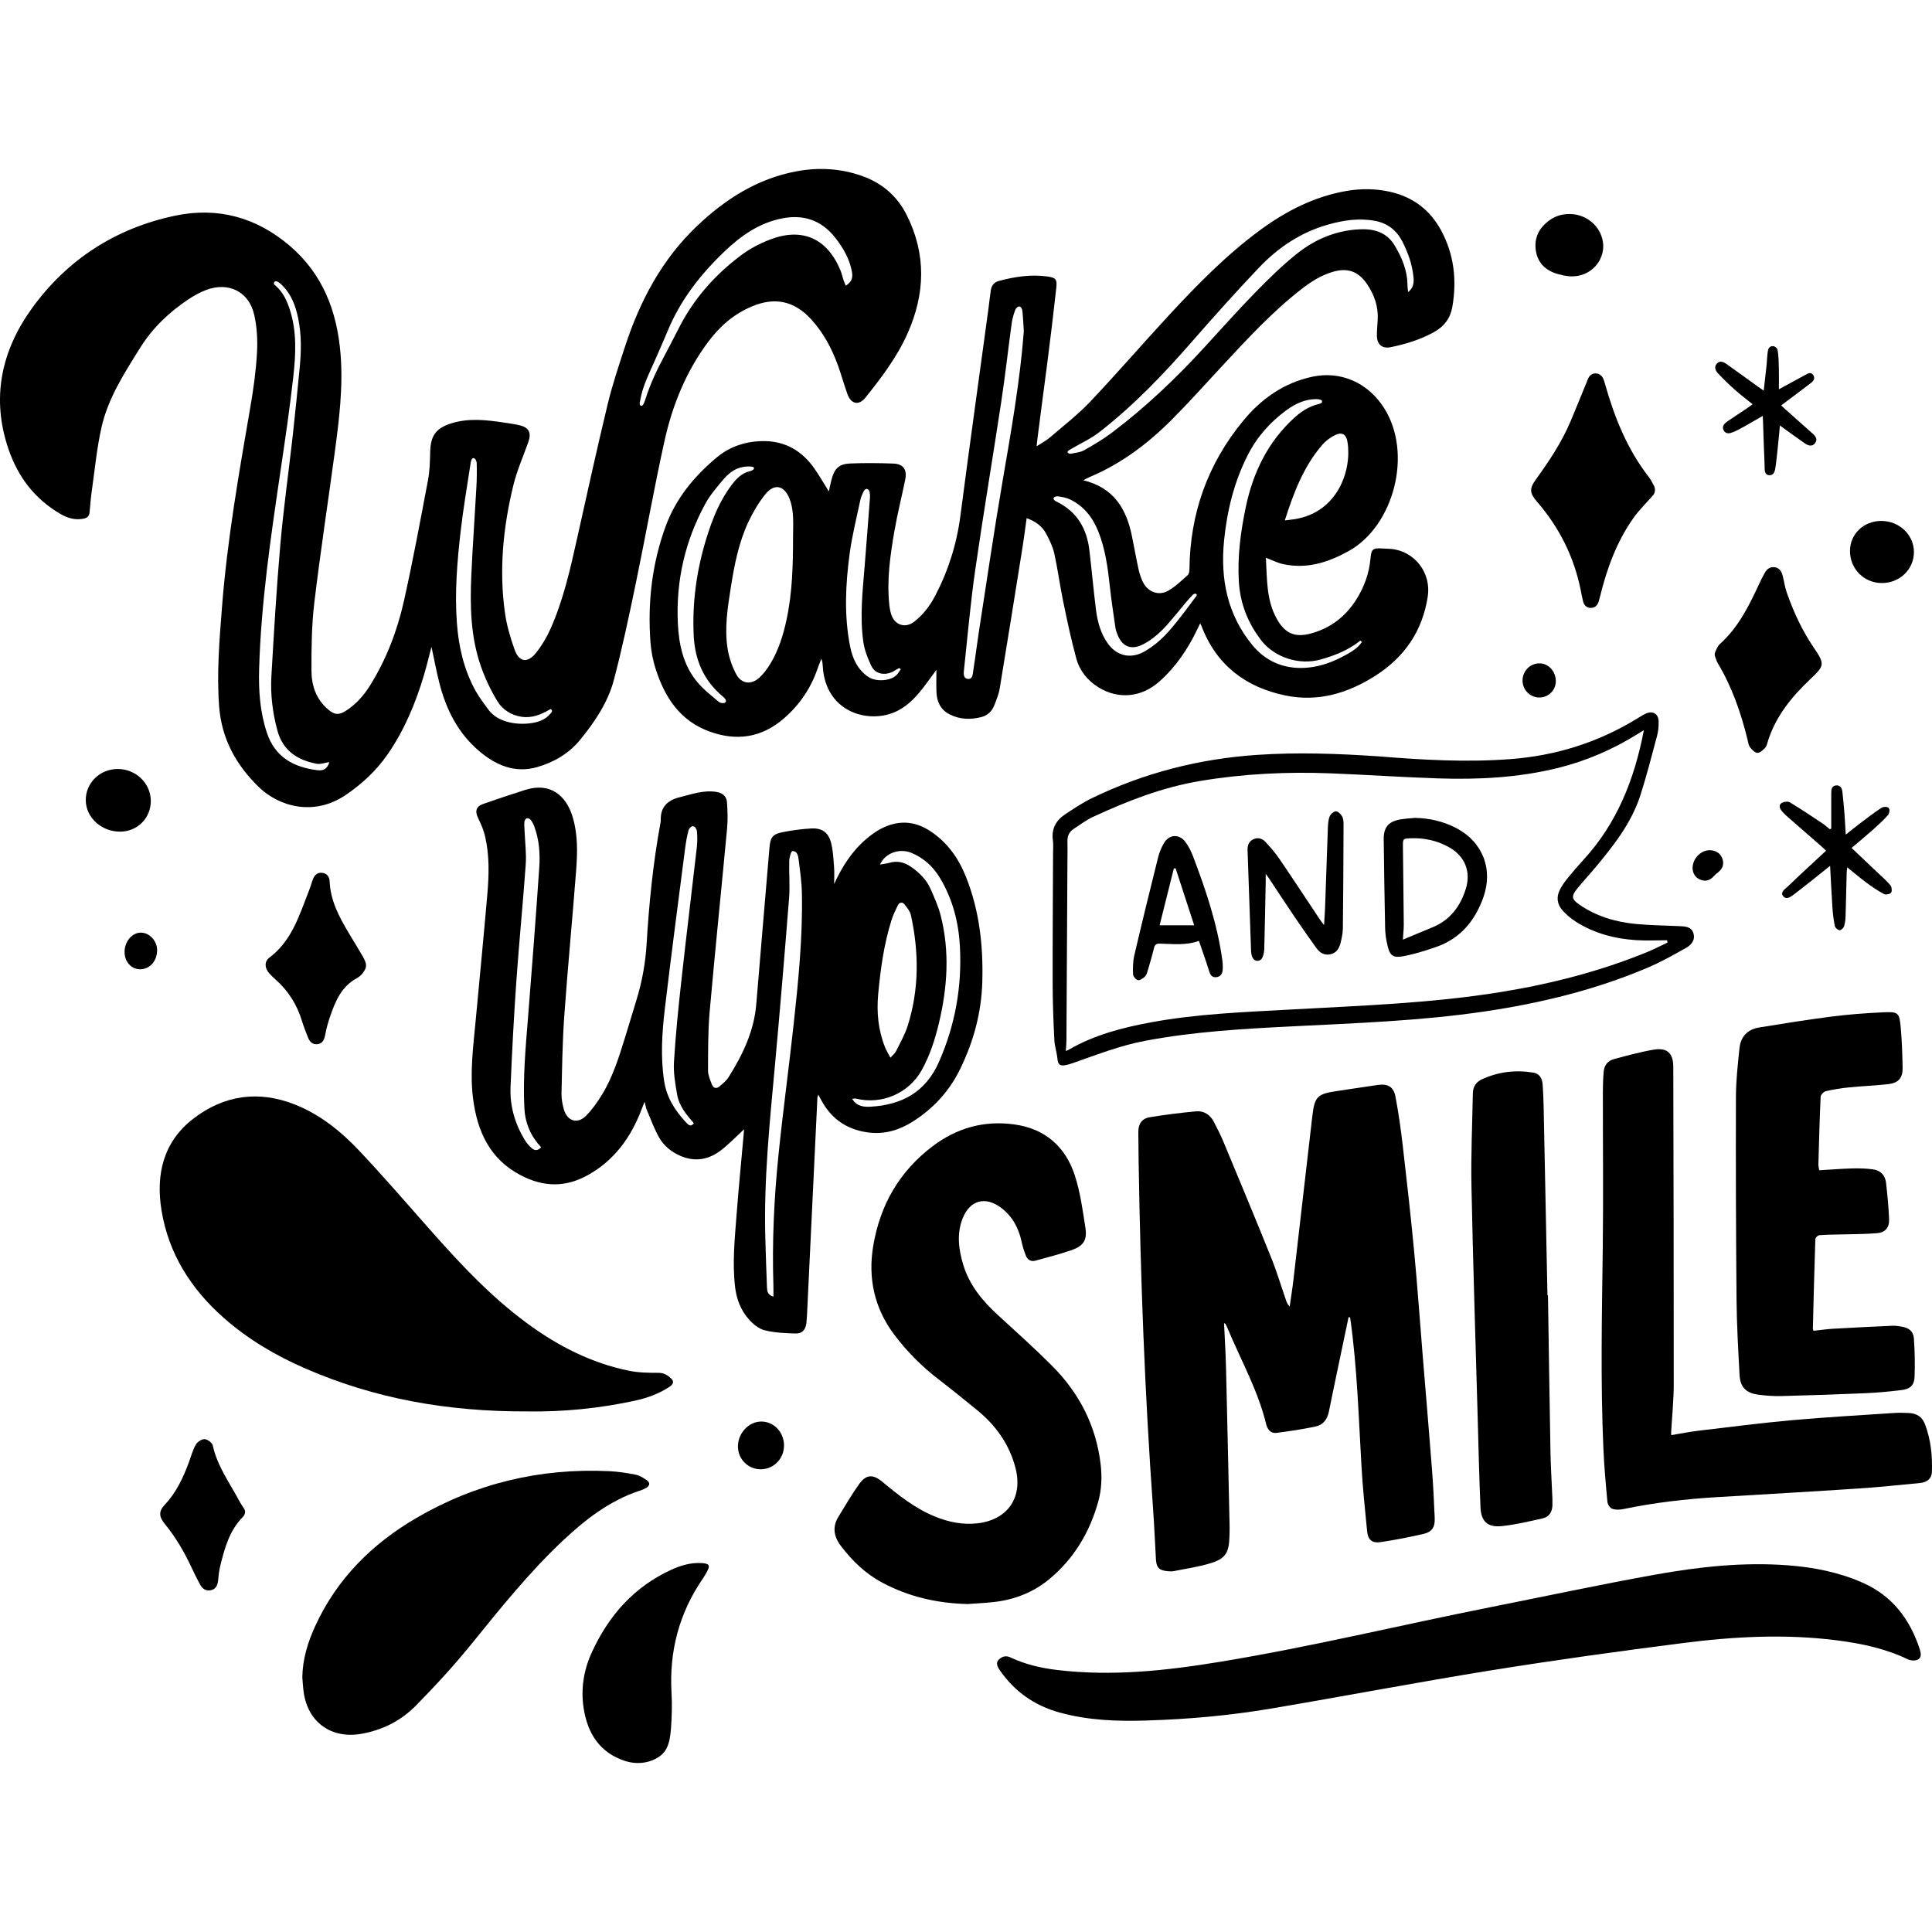 <?xml version="1.0" encoding="UTF-8"?>
<!-- Generator: Adobe Illustrator 25.2.0, SVG Export Plug-In . SVG Version: 6.00 Build 0)  -->
<svg xmlns="http://www.w3.org/2000/svg" xmlns:xlink="http://www.w3.org/1999/xlink" version="1.1" id="Capa_1" x="0px" y="0px" viewBox="0 0 500 500" style="enable-background:new 0 0 500 500;" xml:space="preserve" width="512" height="512">
<g>
	<g>
		<path d="M111.668,167.399c-0.687,2.594-1.26,5.008-1.967,7.381c-2.147,7.213-5.023,14.097-9.312,20.336    c-2.923,4.252-6.601,7.685-10.863,10.586c-8.424,5.734-17.493,2.919-22.575-2.034c-5.856-5.707-9.599-12.47-10.235-20.816    c-0.659-8.647,0.072-17.234,0.744-25.831c1.365-17.453,4.394-34.669,7.367-51.896c0.792-4.59,1.427-9.235,1.686-13.88    c0.181-3.25-0.006-6.633-0.726-9.797c-1.363-5.989-6.656-8.585-12.433-6.406c-1.613,0.609-3.166,1.474-4.605,2.433    c-4.994,3.329-9.273,7.403-12.474,12.528c-4.097,6.558-8.351,13.096-10.044,20.752c-1.176,5.315-1.695,10.777-2.463,16.18    c-0.265,1.863-0.416,3.744-0.581,5.62c-0.088,0.995-0.57,1.473-1.561,1.673c-2.174,0.438-4.135-0.144-5.955-1.201    c-6.596-3.833-10.936-9.455-13.428-16.664c-4.597-13.299-1.903-25.575,6.003-36.545c9.146-12.69,21.769-20.803,37.134-24.011    c10.948-2.286,20.922,0.416,29.529,7.738c8.668,7.373,12.347,17.092,13.227,28.11c0.684,8.563-0.374,17.037-1.514,25.493    c-1.749,12.978-3.74,25.925-5.29,38.926c-0.689,5.776-0.741,11.651-0.728,17.48c0.008,3.787,1.173,7.344,4.223,9.983    c1.697,1.468,2.8,1.619,4.709,0.401c2.633-1.678,4.64-3.979,6.275-6.609c4.198-6.751,7.008-14.11,8.728-21.806    c2.318-10.375,4.252-20.838,6.229-31.286c0.451-2.382,0.498-4.855,0.563-7.291c0.115-4.241,1.517-6.174,5.57-7.417    c4.419-1.354,8.862-0.856,13.307-0.203c1.397,0.205,2.799,0.409,4.176,0.716c2.506,0.559,3.202,1.953,2.333,4.391    c-1.326,3.721-2.938,7.376-3.87,11.195c-2.644,10.831-3.717,21.835-2.171,32.942c0.45,3.234,1.392,6.445,2.488,9.531    c1.16,3.266,3.336,3.607,5.531,0.885c1.516-1.88,2.793-4.038,3.778-6.249c3.29-7.394,5.065-15.256,6.819-23.12    c2.602-11.666,5.163-23.343,7.96-34.963c1.22-5.071,2.894-10.04,4.517-15.005c3.858-11.803,9.553-22.556,18.665-31.201    c7.333-6.957,15.651-12.261,25.782-14.128c5.755-1.06,11.464-0.727,17.003,1.267c5.145,1.852,9.013,5.212,11.467,10.125    c5.067,10.143,4.744,20.326,0.206,30.546c-2.725,6.137-6.744,11.426-10.893,16.617c-1.725,2.159-3.741,1.734-4.679-0.864    c-0.878-2.433-1.559-4.938-2.436-7.372c-1.594-4.423-3.773-8.526-6.975-12.022c-4.374-4.776-9.405-5.805-15.35-3.301    c-4.706,1.982-8.331,5.179-11.352,9.246c-5.7,7.676-9.199,16.35-11.237,25.557c-2.706,12.225-4.876,24.568-7.423,36.829    c-1.741,8.384-3.504,16.777-5.69,25.052c-1.532,5.797-4.914,10.785-8.678,15.415c-2.905,3.574-6.797,5.855-11.17,7.111    c-5.766,1.657-10.692-0.491-15.008-4.15c-5.481-4.646-8.566-10.79-10.303-17.65C112.94,173.722,112.374,170.666,111.668,167.399z     M85.225,197.23c-1.119,0.158-2.299,0.628-3.346,0.422c-4.939-0.973-8.692-3.385-10.1-8.635c-1.234-4.6-1.816-9.272-1.544-13.989    c0.657-11.378,1.322-22.761,2.317-34.112c0.827-9.423,2.158-18.802,3.212-28.206c0.644-5.749,1.201-11.508,1.77-17.265    c0.432-4.372,0.535-8.75-0.367-13.077c-0.649-3.114-1.707-6.077-4.019-8.409c-0.571-0.577-1.894-1.852-2.259-0.719    c-0.096,0.298,0.219,0.51,0.374,0.643c2.015,1.725,3.051,4.036,3.816,6.479c1.743,5.566,1.469,11.292,0.846,16.942    c-0.917,8.315-2.153,16.597-3.373,24.875c-2.492,16.913-4.993,33.82-5.489,50.947c-0.162,5.588,0.213,11.083,1.989,16.457    c2.104,6.367,6.899,8.969,13.08,9.747C83.851,199.547,84.79,198.816,85.225,197.23z M165.632,104.806    c0.1,0.17,0.312,0.28,0.498,0.216c0.152-0.052,0.25-0.196,0.33-0.335c0.331-0.578,0.526-1.221,0.731-1.854    c1.185-3.647,2.84-7.165,4.656-10.538c1.229-2.368,2.5-4.714,3.692-7.101c3.874-7.756,9.449-14.052,16.325-19.189    c2.195-1.64,4.725-2.962,7.285-3.959c8.432-3.287,14.935-0.391,18.382,7.972c0.321,0.778,0.486,1.619,0.752,2.421    c0.166,0.501,0.383,0.985,0.59,1.509c1.452-0.926,1.903-1.951,1.612-3.576c-0.596-3.335-2.243-6.172-4.288-8.799    c-3.495-4.488-8.098-6.13-13.634-5.083c-6.012,1.137-10.788,4.494-15.111,8.63c-6.153,5.886-11.305,12.47-14.61,20.408    c-0.959,2.305-1.976,4.584-2.969,6.874c-0.9,2.077-1.884,4.126-2.733,6.225c-0.632,1.564-1.118,3.184-1.43,4.837    c-0.07,0.369-0.257,0.932-0.105,1.291C165.614,104.773,165.622,104.79,165.632,104.806z M142.87,184.005    c-0.005-0.11-0.061-0.229-0.19-0.375c-0.037-0.042-0.078-0.087-0.133-0.101c-0.071-0.018-0.144,0.02-0.208,0.057    c-2.36,1.368-4.615,2.324-7.412,1.909c-2.519-0.374-4.844-1.786-6.177-3.981c-1.721-2.834-3.182-5.896-4.279-9.024    c-2.697-7.688-2.853-15.718-2.489-23.748c0.343-7.575,0.893-15.14,1.311-22.712c0.114-2.063,0.133-4.135,0.077-6.2    c-0.012-0.431-0.333-1.284-0.849-1.269c-0.463,0.014-0.642,0.764-0.706,1.185c-0.917,6-1.948,11.988-2.633,18.016    c-0.889,7.819-1.526,15.67-0.933,23.556c0.46,6.124,1.822,12.017,4.808,17.43c0.949,1.721,2.164,3.303,3.329,4.897    c2.59,3.544,8.137,4.199,12.135,3.317c0.985-0.217,1.945-0.606,2.77-1.191c0.419-0.297,0.805-0.645,1.129-1.045    C142.664,184.423,142.88,184.235,142.87,184.005z"/>
		<path d="M280.349,124.288c7.951,1.934,11.168,7.457,12.598,14.476c0.583,2.861,1.09,5.738,1.713,8.59    c0.239,1.095,0.604,2.188,1.085,3.199c1.259,2.65,4.111,3.76,6.624,2.307c1.84-1.063,3.416-2.606,5.024-4.031    c0.341-0.302,0.431-1.02,0.437-1.549c0.148-14.385,4.71-27.189,13.839-38.305c4.697-5.719,10.505-9.852,17.862-11.46    c7.453-1.628,14.468,1.544,18.598,7.966c7.631,11.863,2.554,30.7-9.107,37.143c-5.368,2.966-10.789,4.673-16.876,3.39    c-1.532-0.323-2.972-1.078-4.536-1.665c0.332,5.386,0.035,10.983,2.933,16.002c2.087,3.614,4.614,4.695,8.685,3.604    c5.096-1.366,9.044-4.42,11.818-8.853c1.986-3.173,3.283-6.654,3.622-10.451c0.232-2.607,0.618-2.869,3.181-2.699    c0.752,0.05,1.509,0.039,2.258,0.117c6.074,0.637,10.317,6.216,9.399,12.277c-1.364,9.006-6.081,15.807-13.691,20.622    c-7.088,4.484-14.787,6.761-23.17,5.019c-10.33-2.147-17.871-7.89-21.705-17.99c-0.066-0.174-0.164-0.336-0.334-0.678    c-0.274,0.568-0.49,1.01-0.701,1.453c-2.462,5.153-5.593,9.839-9.895,13.636c-4.666,4.119-10.582,4.631-15.685,1.493    c-2.852-1.754-4.897-4.278-5.766-7.438c-1.345-4.891-2.386-9.871-3.416-14.842c-0.85-4.101-1.387-8.267-2.288-12.355    c-0.388-1.762-1.225-3.46-2.068-5.077c-1.03-1.976-2.816-3.301-5.095-4.091c-0.332,2.386-0.62,4.742-0.993,7.085    c-1.966,12.317-3.93,24.636-5.966,36.942c-0.25,1.514-0.853,2.985-1.418,4.426c-0.577,1.472-1.671,2.57-3.204,2.984    c-2.854,0.771-5.699,0.708-8.39-0.679c-2.284-1.177-3.258-3.206-3.361-5.667c-0.082-1.962-0.017-3.931-0.017-5.845    c-1.121,1.523-2.277,3.168-3.51,4.754c-2.073,2.666-4.398,5.048-7.624,6.339c-6.922,2.772-17.567-0.301-18.273-11.959    c-0.039-0.641-0.086-1.281-0.366-1.985c-0.346,0.892-0.721,1.773-1.033,2.676c-1.748,5.064-4.677,9.317-8.727,12.813    c-5.713,4.932-12.137,5.878-19.139,3.355c-7.665-2.761-11.608-8.827-13.968-16.153c-0.716-2.222-1.181-4.583-1.356-6.911    c-0.77-10.222,0.363-20.24,3.862-29.91c2.638-7.288,7.426-13.092,13.29-17.982c3.586-2.991,7.974-4.32,12.623-4.215    c5.348,0.121,9.535,2.674,12.591,7.016c1.322,1.878,2.463,3.883,3.787,5.993c0.254-1.121,0.448-2.143,0.72-3.144    c0.765-2.813,1.939-3.961,4.841-4.082c3.709-0.155,7.434-0.116,11.145,0.023c2.558,0.096,3.591,1.565,3.072,4.124    c-0.897,4.428-2.022,8.814-2.79,13.263c-1.091,6.315-2.016,12.669-1.338,19.116c0.098,0.929,0.263,1.878,0.58,2.751    c0.949,2.612,3.629,3.394,5.822,1.703c2.352-1.814,4.121-4.14,5.483-6.756c3.379-6.487,5.553-13.331,6.506-20.617    c2.345-17.935,4.848-35.85,7.284-53.774c0.215-1.586,0.365-3.18,0.615-4.76c0.185-1.169,0.912-2.003,2.043-2.306    c4.12-1.105,8.305-1.752,12.572-1.16c2.221,0.309,2.56,0.748,2.308,3.007c-0.721,6.454-1.484,12.905-2.318,19.346    c-0.907,7.005-2.822,21.254-2.755,21.589c1.212-0.797,2.434-1.428,3.45-2.299c3.536-3.032,7.249-5.91,10.44-9.279    c6.934-7.32,13.52-14.967,20.372-22.365c7.274-7.853,14.764-15.508,23.409-21.891c6.779-5.005,14.152-8.811,22.564-10.254    c3.754-0.644,7.527-0.6,11.243,0.235c5.897,1.326,10.343,4.697,13.203,10.006c3.344,6.207,4.089,12.844,2.899,19.746    c-0.507,2.943-2.088,5.061-4.691,6.515c-3.539,1.977-7.357,3.138-11.289,3.942c-2.202,0.45-3.547-0.743-3.551-3.022    c-0.003-1.364,0.135-2.728,0.21-4.092c0.185-3.384-0.858-6.407-2.731-9.175c-2.27-3.354-5.05-4.347-8.932-3.2    c-3.032,0.897-5.63,2.562-8.106,4.488c-7.513,5.847-13.931,12.815-20.383,19.753c-4.332,4.659-8.569,9.414-13.055,13.921    c-6.191,6.22-13.119,11.471-21.289,14.907C281.592,123.629,281.158,123.881,280.349,124.288z M205.24,138.98    c0-1.932,0.115-3.873-0.038-5.792c-0.113-1.427-0.373-2.908-0.915-4.222c-1.406-3.404-3.926-3.894-6.227-1.042    c-1.722,2.135-3.156,4.576-4.333,7.063c-2.516,5.321-3.649,11.068-4.56,16.845c-0.853,5.403-1.749,10.837-0.82,16.299    c0.371,2.181,1.137,4.387,2.176,6.341c1.356,2.548,3.91,2.845,6.041,0.876c1.088-1.005,2.004-2.256,2.778-3.53    c2.153-3.539,3.364-7.46,4.225-11.477C205.077,153.302,205.232,146.144,205.24,138.98z M364.432,75.613    c1.403-1.21,1.508-2.465,1.385-3.787c-0.31-3.331-1.401-6.428-2.921-9.377c-1.469-2.85-3.795-4.664-6.951-5.273    c-4.217-0.814-8.338-0.175-12.412,0.993c-6.992,2.006-12.825,5.948-17.753,11.14c-5.934,6.252-11.694,12.676-17.36,19.173    c-7.326,8.4-15.012,16.424-23.813,23.286c-2.342,1.826-5.136,3.07-7.71,4.601c-0.242,0.144-0.644,0.359-0.596,0.65    c0.049,0.295,0.553,0.458,0.774,0.413c1.182-0.24,2.475-0.341,3.492-0.912c2.497-1.401,4.982-2.876,7.262-4.599    c8.671-6.553,16.52-14.012,23.857-22.022c4.393-4.795,8.724-9.653,13.267-14.303c3.418-3.498,6.937-6.95,10.757-9.989    c4.682-3.725,10.114-5.99,16.214-6.265c3.653-0.165,6.919,0.771,8.926,4.051c1.977,3.231,3.428,6.705,3.406,10.617    C364.253,74.437,364.346,74.864,364.432,75.613z M264.964,85.75c-0.115-1.78-0.189-3.563-0.378-5.335    c-0.041-0.388-0.311-1.037-0.757-1.098c-0.48-0.065-0.953,0.533-1.097,0.922c-0.403,1.095-0.746,2.24-0.904,3.394    c-0.924,6.764-1.676,13.552-2.696,20.301c-2.195,14.518-4.647,28.998-6.738,43.531c-1.226,8.518-1.978,17.104-2.888,25.665    c-0.102,0.956-0.361,2.424,0.983,2.569c1.274,0.137,1.264-1.325,1.408-2.239c0.542-3.44,0.959-6.9,1.493-10.341    c2.006-12.926,3.895-25.873,6.104-38.765C261.689,111.543,263.962,98.754,264.964,85.75z M352.427,166.154    c-0.002-0.023-0.018-0.041-0.033-0.058c-0.062-0.068-0.124-0.137-0.187-0.205c-0.024-0.027-0.049-0.054-0.082-0.067    c-0.078-0.032-0.163,0.022-0.23,0.074c-0.485,0.373-0.962,0.741-1.474,1.076c-0.627,0.41-1.275,0.788-1.938,1.136    c-1.322,0.694-2.703,1.27-4.113,1.76c-0.866,0.301-1.744,0.57-2.627,0.817c-5.486,1.529-11.901-0.504-15.362-5.001    c-3.444-4.475-5.434-9.507-5.77-15.211c-0.387-6.559,0.478-12.982,1.824-19.356c1.873-8.876,5.69-16.729,12.475-22.949    c1.754-1.608,3.696-2.896,6.037-3.521c0.439-0.117,1.249-0.245,1.219-0.717c-0.034-0.548-1.003-0.637-1.505-0.638    c-2.896-0.011-5.396,1.165-7.685,2.83c-4.259,3.1-7.662,6.941-10.061,11.658c-3.531,6.942-5.351,14.371-6.121,22.057    c-0.999,9.974,0.824,19.265,7.386,27.191c3.18,3.84,7.416,5.813,12.37,5.841c2.977,0.017,5.9-0.687,8.631-1.845    c1.358-0.576,2.671-1.257,3.944-2.001c1.289-0.753,2.418-1.549,3.28-2.803C352.413,166.201,352.425,166.183,352.427,166.154z     M195.098,121.323c0.009-0.019,0.016-0.038,0.023-0.059c0.21-0.632-1.375-0.548-1.682-0.538c-1.243,0.038-2.474,0.378-3.545,1.013    c-1.903,1.128-3.228,2.985-4.608,4.663c-1.022,1.242-1.979,2.558-2.751,3.972c-5.23,9.587-7.613,19.917-7.11,30.844    c0.255,5.535,1.367,10.902,5.028,15.291c1.608,1.928,3.645,3.512,5.584,5.136c0.352,0.295,1.466,0.538,1.78,0.02    c0.276-0.456-0.364-1.093-0.74-1.404c-4.975-4.112-7.249-9.511-7.549-15.822c-0.411-8.647,0.792-17.102,3.36-25.351    c1.529-4.913,3.436-9.671,6.628-13.799c0.69-0.892,1.455-1.746,2.389-2.388c0.442-0.304,0.919-0.554,1.421-0.743    C193.8,121.98,194.85,121.865,195.098,121.323z M309.724,153.988c0.011-0.127-0.055-0.241-0.264-0.32    c-0.165-0.062-0.353-0.022-0.506,0.065s-0.277,0.215-0.399,0.342c-1.372,1.43-2.575,2.958-3.833,4.487    c-2.579,3.134-5.157,6.267-8.866,8.179c-3.054,1.574-5.403,0.695-6.655-2.517c-0.204-0.525-0.421-1.063-0.501-1.614    c-0.505-3.493-1.051-6.983-1.435-10.491c-0.544-4.974-1.156-9.92-3.04-14.611c-1.457-3.628-3.747-6.541-7.317-8.264    c-0.944-0.456-2.046-0.631-3.097-0.792c-0.35-0.054-1.074,0.105-1.154,0.527c-0.074,0.391,0.482,0.7,0.814,0.862    c5.232,2.557,7.792,6.923,8.457,12.529c0.605,5.099,1.056,10.217,1.693,15.312c0.4,3.196,1.212,6.302,3.166,8.966    c2.268,3.091,5.74,3.891,9.13,2.11c0.706-0.37,1.369-0.828,2.028-1.281c3.436-2.365,5.9-5.658,8.423-8.888    c0.662-0.847,1.303-1.71,1.94-2.576c0.328-0.446,0.656-0.893,0.985-1.339C309.425,154.497,309.704,154.221,309.724,153.988z     M332.505,134.69c0.995-0.127,1.78-0.206,2.557-0.33c11.253-1.791,14.846-12.823,13.664-20.001    c-0.329-1.994-1.438-2.628-3.24-1.743c-1.228,0.603-2.417,1.498-3.308,2.534C337.361,120.752,334.798,127.501,332.505,134.69z     M233.092,173.191c-0.003-0.012-0.011-0.022-0.019-0.031c-0.091-0.113-0.234-0.234-0.386-0.234    c-0.073,0.008-0.144,0.048-0.206,0.084c-0.167,0.095-0.342,0.178-0.508,0.275c-0.188,0.11-0.366,0.237-0.551,0.35    c-0.37,0.226-0.769,0.403-1.185,0.525c-0.114,0.033-0.23,0.065-0.345,0.091c-0.269,0.062-0.544,0.104-0.82,0.121    c-0.275,0.017-0.552,0.01-0.825-0.026c-0.273-0.036-0.542-0.1-0.801-0.195c-0.264-0.097-0.515-0.227-0.747-0.387    c-0.246-0.17-0.469-0.374-0.663-0.602c-0.218-0.255-0.4-0.54-0.551-0.84c-0.026-0.052-0.051-0.105-0.076-0.158    c-0.868-1.899-1.675-3.923-1.97-5.969c-0.949-6.579-0.201-13.165,0.335-19.741c0.478-5.869,0.926-11.74,1.366-17.612    c0.042-0.557-0.003-1.14-0.132-1.681c-0.062-0.261-0.39-0.597-0.637-0.634c-0.233-0.035-0.644,0.216-0.759,0.448    c-0.373,0.755-0.767,1.535-0.939,2.35c-0.982,4.649-2.153,9.277-2.786,13.975c-1.071,7.958-1.457,15.964,0.108,23.928    c0.615,3.128,1.869,5.938,4.578,7.859c1.276,0.905,3.026,1.093,4.539,0.881c0.763-0.107,1.521-0.328,2.191-0.714    c0.343-0.197,0.643-0.458,0.904-0.754c0.295-0.335,0.54-0.707,0.771-1.088c0.032-0.053,0.064-0.105,0.096-0.158    C233.085,173.237,233.097,173.216,233.092,173.191z"/>
	</g>
	<path d="M215.876,228.779c2.035-4.437,4.561-8.446,8.251-11.596c1.139-0.973,2.362-1.901,3.678-2.603   c4.442-2.37,8.771-2.284,13.068,0.589c4.378,2.927,7.211,6.98,9.118,11.756c3.482,8.725,4.489,17.844,4.23,27.166   c-0.221,7.955-2.257,15.442-5.722,22.553c-2.791,5.727-6.958,10.284-12.347,13.667c-3.434,2.156-7.188,3.293-11.301,2.789   c-5.189-0.636-9.209-3.12-11.898-7.653c-0.38-0.641-0.72-1.307-1.182-2.151c-0.113,0.351-0.214,0.527-0.223,0.708   c-0.877,18.258-1.746,36.517-2.62,54.776c-0.056,1.176-0.104,2.355-0.222,3.527c-0.175,1.755-1.04,2.84-2.764,2.8   c-2.707-0.063-5.475-0.192-8.081-0.841c-1.51-0.376-2.982-1.62-4.067-2.836c-2.077-2.328-3.179-5.206-3.549-8.324   c-0.739-6.224-0.104-12.429,0.371-18.626c0.526-6.859,1.203-13.707,1.813-20.56c0.049-0.554,0.09-1.108,0.135-1.665   c-1.972,1.817-3.786,3.719-5.833,5.325c-3.231,2.535-6.849,3.245-10.736,1.517c-2.304-1.024-4.236-2.602-5.449-4.767   c-1.253-2.238-2.136-4.685-3.145-7.055c-0.231-0.543-0.317-1.148-0.581-2.144c-0.373,0.95-0.605,1.525-0.827,2.104   c-2.726,7.123-6.965,12.995-13.744,16.819c-5.828,3.288-11.563,3.206-17.491,0.099c-8.085-4.238-11.25-11.43-12.335-19.884   c-0.852-6.642,0.037-13.266,0.654-19.881c1.024-10.978,2.097-21.952,3.045-32.936c0.429-4.982,0.567-9.995-0.558-14.918   c-0.371-1.624-1.043-3.21-1.781-4.713c-0.925-1.884-0.634-3.095,1.323-3.779c3.596-1.257,7.208-2.471,10.84-3.619   c6.586-2.081,10.569,1.615,12.184,6.78c1.448,4.629,1.332,9.417,0.967,14.164c-0.963,12.496-2.163,24.975-3.058,37.475   c-0.477,6.662-0.564,13.354-0.721,20.035c-0.034,1.435,0.225,2.93,0.638,4.311c0.905,3.019,3.529,3.781,5.729,1.554   c1.57-1.588,2.897-3.471,4.072-5.383c2.861-4.653,4.447-9.851,6.057-15.024c0.979-3.146,1.9-6.31,2.875-9.458   c1.483-4.788,2.36-9.655,2.659-14.682c0.62-10.397,1.663-20.759,3.538-31.019c0.051-0.278,0.129-0.561,0.119-0.838   c-0.125-3.462,1.714-5.231,4.932-6.027c3.148-0.779,6.211-1.912,9.558-1.346c1.593,0.27,2.541,1.182,2.647,2.665   c0.161,2.245,0.238,4.526,0.029,6.762c-1.474,15.809-3.112,31.603-4.511,47.418c-0.447,5.051-0.397,10.151-0.424,15.229   c-0.006,1.172,0.536,2.372,0.95,3.514c0.39,1.076,1.193,1.336,2.092,0.555c0.812-0.706,1.693-1.417,2.257-2.308   c3.68-5.814,6.608-11.922,7.188-18.93c1.115-13.478,2.271-26.952,3.407-40.427c0.235-2.781,0.803-3.578,3.548-4.106   c2.394-0.46,4.832-0.794,7.265-0.929c2.762-0.153,4.413,0.976,5.125,3.671c0.533,2.018,0.619,4.166,0.785,6.266   C215.968,225.783,215.876,227.239,215.876,228.779z M200.161,335.575c0-1.106,0.024-1.985-0.004-2.863   c-0.359-11.271,0.16-22.519,1.303-33.722c1.152-11.292,2.693-22.543,3.926-33.827c1.228-11.243,2.356-22.503,2.148-33.835   c-0.053-2.907-0.452-5.816-0.829-8.706c-0.13-0.999-0.258-2.385-1.651-2.36c-0.294,0.005-0.776,1.621-0.799,2.505   c-0.086,3.201,0.211,6.424-0.04,9.607c-1.127,14.326-2.322,28.647-3.629,42.957c-1.366,14.968-2.942,29.919-2.524,44.984   c0.119,4.283,0.258,8.565,0.431,12.845C198.531,334.119,198.644,335.136,200.161,335.575z M140.055,296.923   c-2.634-2.789-4.126-6.177-4.334-9.99c-0.432-7.925,0.309-15.804,0.938-23.691c1.029-12.906,2.02-25.816,2.903-38.733   c0.244-3.569-0.01-7.163-1.279-10.585c-0.226-0.61-0.525-1.22-0.922-1.727c-0.213-0.272-0.765-0.511-1.058-0.421   c-0.281,0.086-0.574,0.607-0.599,0.956c-0.06,0.839,0.034,1.69,0.068,2.536c0.111,2.817,0.485,5.652,0.287,8.446   c-0.713,10.051-1.716,20.082-2.422,30.134c-0.643,9.154-1.129,18.322-1.512,27.491c-0.202,4.853,1.122,9.418,3.63,13.594   c0.499,0.831,1.161,1.608,1.888,2.249C138.395,297.841,139.256,297.788,140.055,296.923z M230.437,273.732   c0.684-0.77,1.207-1.16,1.462-1.681c1.07-2.189,2.313-4.338,3.036-6.644c2.954-9.435,2.906-19.008,0.805-28.597   c-0.207-0.947-0.926-1.821-1.539-2.629c-0.639-0.842-1.414-0.759-1.883,0.195c-0.6,1.219-1.187,2.463-1.595,3.754   c-1.966,6.228-2.846,12.661-3.445,19.138c-0.435,4.705-0.002,9.312,1.762,13.735C229.376,271.849,229.868,272.634,230.437,273.732z    M227.738,223.741c1.017-0.181,1.731-0.242,2.405-0.44c2.054-0.602,3.87-0.181,5.61,1.025c2.176,1.508,4.014,3.317,5.084,5.746   c0.984,2.231,2.002,4.491,2.603,6.84c2.378,9.293,1.765,18.585-0.437,27.82c-1.018,4.266-2.346,8.438-4.504,12.29   c-3.335,5.952-10.317,8.938-16.964,7.3c-0.267-0.066-0.573,0.026-0.991,0.053c1.18,1.991,3.05,2.136,4.788,2.037   c8.086-0.465,14.243-3.794,17.674-11.6c4.2-9.557,5.969-19.493,5.417-29.862c-0.335-6.289-1.883-12.266-5.155-17.721   c-1.748-2.915-4.141-5.132-7.268-6.462C232.881,219.44,229.143,220.658,227.738,223.741z M179.567,290.671   c-1.945-2.197-3.804-4.444-4.314-7.342c-0.494-2.812-1.002-5.713-0.83-8.533c0.43-7.044,1.15-14.075,1.923-21.092   c1.264-11.467,2.678-22.918,3.986-34.381c0.16-1.396,0.158-2.832,0.032-4.231c-0.028-0.309-0.196-0.606-0.398-0.899   c-0.289-0.421-0.89-0.474-1.247-0.109c-0.24,0.246-0.448,0.501-0.525,0.79c-0.411,1.54-0.685,3.128-0.889,4.712   c-1.777,13.826-3.61,27.646-5.245,41.489c-0.734,6.218-1.136,12.479-0.175,18.74c0.658,4.289,2.875,7.713,5.769,10.779   C178.196,291.167,178.884,291.726,179.567,290.671z"/>
	<g>
		<path d="M296.826,445.262c-7.612,0.252-15.169-0.014-22.577-2.052c-6.54-1.799-11.726-5.457-15.562-11.046    c-0.605-0.881-1.029-1.894-0.178-2.69c0.783-0.734,1.75-1.128,3.027-0.523c3.816,1.807,7.884,2.741,12.082,3.243    c14.196,1.701,28.202,0.173,42.203-2.132c23.523-3.873,46.685-9.506,70.048-14.152c14.176-2.819,28.314-5.85,42.539-8.4    c11.325-2.03,22.773-3.287,34.328-2.405c6.608,0.504,13.044,1.755,19.174,4.437c7.767,3.398,12.372,9.442,14.923,17.295    c0.32,0.984,0.514,2.158-0.5,2.667c-0.689,0.346-1.856,0.276-2.584-0.074c-5.726-2.755-11.836-4.055-18.062-4.871    c-13.422-1.758-26.842-1.038-40.186,0.668c-16.541,2.115-33.067,4.398-49.53,7.046c-19.066,3.067-38.04,6.694-57.083,9.911    C318.286,443.973,307.58,444.939,296.826,445.262z"/>
		<g>
			<path d="M349.006,340.885c-0.953,4.546-1.909,9.092-2.857,13.639c-0.75,3.593-1.51,7.185-2.23,10.784     c-0.398,1.991-1.492,3.47-3.456,3.877c-3.349,0.694-6.74,1.22-10.135,1.644c-1.487,0.186-2.319-0.925-2.646-2.273     c-2.142-8.814-6.621-16.684-10.062-24.972c-0.144-0.346-0.324-0.678-0.507-1.005c-0.034-0.061-0.162-0.069-0.329-0.134     c0.175,3.886,0.416,7.731,0.51,11.58c0.336,13.659,0.625,27.318,0.924,40.977c0.02,0.894-0.015,1.791-0.04,2.686     c-0.117,4.273-1.073,5.759-5.192,6.962c-3.011,0.88-6.145,1.346-9.232,1.956c-0.543,0.107-1.131,0.062-1.689,0.003     c-2.115-0.22-2.789-0.933-2.911-3.063c-0.249-4.327-0.425-8.66-0.736-12.983c-2.156-29.948-3.262-59.939-3.744-89.956     c-0.041-2.544-0.069-5.088-0.076-7.633c-0.005-2.122,0.892-3.499,2.997-3.845c3.944-0.648,7.92-1.136,11.899-1.514     c2.043-0.194,3.661,0.845,4.623,2.672c0.942,1.79,1.849,3.607,2.625,5.474c4.121,9.909,8.251,19.814,12.257,29.769     c1.456,3.619,2.573,7.375,3.853,11.065c0.182,0.524,0.411,1.031,0.915,1.535c0.323-2.27,0.695-4.535,0.96-6.812     c1.64-14.084,3.26-28.171,4.876-42.258c0.607-5.295,1.256-5.963,6.512-6.715c3.496-0.5,6.981-1.082,10.479-1.566     c2.597-0.359,4.064,0.47,4.555,3.051c0.8,4.202,1.395,8.451,1.887,12.702c1.061,9.169,2.092,18.344,2.964,27.533     c0.832,8.768,1.443,17.558,2.16,26.337c0.809,9.906,1.658,19.809,2.425,29.718c0.33,4.273,0.543,8.557,0.719,12.839     c0.094,2.29-0.735,3.52-2.946,4.028c-3.618,0.83-7.272,1.539-10.942,2.096c-2.333,0.354-3.381-0.532-3.612-2.861     c-0.552-5.575-1.131-11.153-1.455-16.744c-0.736-12.693-1.103-25.412-2.866-38.027c-0.025-0.177-0.071-0.351-0.108-0.526     C349.252,340.913,349.129,340.899,349.006,340.885z"/>
			<path d="M250.428,415.122c-7.771-0.177-15.134-1.836-22.027-5.495c-4.384-2.327-7.839-5.658-10.802-9.574     c-1.836-2.427-2.232-4.936-0.567-7.604c1.742-2.793,3.373-5.667,5.287-8.337c1.857-2.592,3.626-2.622,6.057-0.606     c4.175,3.464,8.414,6.843,13.498,8.937c3.539,1.458,7.201,2.22,11.04,1.795c7.853-0.869,11.877-6.67,9.898-14.326     c-1.578-6.103-5.054-10.991-9.896-14.94c-3.287-2.68-6.576-5.36-9.939-7.942c-4.408-3.384-8.312-7.304-11.615-11.715     c-5.073-6.775-6.768-14.549-5.37-22.879c1.773-10.563,6.758-19.284,15.386-25.806c6.286-4.751,13.345-6.703,21.135-5.63     c7.911,1.09,13.206,5.706,15.634,13.15c1.433,4.391,2.06,9.071,2.768,13.664c0.476,3.09-0.524,4.631-3.459,5.668     c-3.095,1.093-6.298,1.886-9.464,2.772c-1.192,0.334-2.072-0.218-2.498-1.3c-0.463-1.174-0.847-2.395-1.111-3.628     c-0.759-3.536-2.356-6.527-5.289-8.744c-4.075-3.079-8.086-2.004-9.96,2.737c-1.573,3.98-1.043,7.979,0.131,11.923     c1.571,5.276,4.92,9.355,8.906,13.011c4.722,4.331,9.497,8.614,14.027,13.14c7.077,7.071,11.479,15.564,12.651,25.59     c0.38,3.252,0.253,6.505-0.636,9.676c-2.203,7.861-6.188,14.602-12.506,19.9c-4.224,3.541-9.106,5.436-14.519,6.05     C254.944,414.861,252.682,414.955,250.428,415.122z"/>
			<path d="M432.527,371.41c2.426-0.398,4.768-0.873,7.133-1.154c8.042-0.955,16.079-1.992,24.143-2.714     c8.862-0.794,17.752-1.284,26.631-1.879c1.172-0.078,2.356-0.011,3.533,0.023c1.98,0.058,3.475,0.959,4.186,2.816     c1.538,4.016,1.981,8.226,1.814,12.489c-0.064,1.63-1.2,2.625-3.035,2.806c-5.296,0.521-10.592,1.07-15.9,1.42     c-12.172,0.805-24.351,1.512-36.529,2.232c-8.19,0.484-16.317,1.423-24.358,3.094c-0.941,0.196-2.038,0.237-2.916-0.072     c-0.566-0.199-1.17-1.135-1.231-1.791c-0.431-4.593-0.84-9.193-1.042-13.801c-0.752-17.144-0.389-34.292-0.167-51.442     c0.176-13.614,0.02-27.232,0.033-40.848c0.002-1.785,0.06-3.578,0.226-5.354c0.15-1.607,1.126-2.746,2.66-3.15     c3.409-0.899,6.822-1.858,10.293-2.434c3.481-0.578,5.037,0.928,5.045,4.446c0.06,27.375,0.132,54.75,0.116,82.125     c-0.003,4.184-0.442,8.367-0.676,12.551C432.476,370.949,432.508,371.128,432.527,371.41z"/>
			<path d="M470.817,302.866c2.93-0.172,5.741-0.403,8.555-0.48c1.78-0.049,3.582,0.008,5.345,0.241     c1.938,0.256,3.165,1.518,3.387,3.463c0.358,3.131,0.669,6.275,0.794,9.422c0.087,2.175-0.969,3.451-3.137,3.634     c-3.277,0.277-6.58,0.237-9.873,0.333c-1.693,0.049-3.392,0.04-5.076,0.196c-0.377,0.035-0.992,0.642-1.004,1.002     c-0.257,7.719-0.445,15.441-0.64,23.163c-0.003,0.131,0.07,0.265,0.158,0.573c1.698-0.183,3.402-0.439,5.116-0.538     c5.123-0.295,10.248-0.545,15.374-0.77c0.79-0.035,1.598,0.105,2.384,0.239c1.881,0.32,2.995,1.224,3.121,3.117     c0.22,3.279,0.295,6.583,0.168,9.866c-0.085,2.199-1.148,3.161-3.42,3.433c-3.036,0.364-6.089,0.66-9.143,0.793     c-7.296,0.318-14.597,0.567-21.898,0.748c-2.061,0.051-4.149-0.103-6.191-0.394c-2.989-0.426-4.468-1.962-4.633-4.979     c-0.358-6.535-0.733-13.077-0.791-19.619c-0.155-17.482-0.208-34.965-0.157-52.448c0.012-4.222,0.485-8.453,0.928-12.661     c0.312-2.962,2.145-4.811,5.08-5.289c6.224-1.015,12.454-2.019,18.708-2.817c4.386-0.56,8.811-0.896,13.229-1.102     c4.16-0.194,4.363,0.023,4.725,4.173c0.295,3.376,0.407,6.773,0.467,10.164c0.046,2.642-1.056,3.936-3.728,4.246     c-3.366,0.39-6.763,0.502-10.136,0.84c-2.008,0.201-4.017,0.516-5.98,0.974c-0.558,0.13-1.345,0.923-1.369,1.443     c-0.272,5.833-0.422,11.671-0.582,17.509C470.584,301.835,470.737,302.336,470.817,302.866z"/>
			<path d="M400.613,335.213c0.212,13.568,0.403,27.135,0.649,40.702c0.066,3.626,0.302,7.248,0.451,10.873     c0.039,0.941,0.09,1.885,0.054,2.824c-0.064,1.683-0.859,2.977-2.526,3.343c-3.528,0.776-7.066,1.649-10.647,2.004     c-3.625,0.36-5.288-1.229-5.447-4.889c-0.337-7.765-0.51-15.538-0.728-23.308c-0.559-19.923-1.205-39.844-1.608-59.77     c-0.162-8.001,0.221-16.014,0.359-24.021c0.029-1.664,0.792-2.924,2.285-3.618c4.264-1.982,8.752-2.514,13.37-1.761     c1.542,0.252,2.308,1.397,2.421,3.222c0.114,1.834,0.205,3.67,0.243,5.507c0.338,16.298,0.663,32.596,0.991,48.894     C400.525,335.214,400.569,335.214,400.613,335.213z"/>
		</g>
	</g>
	<g>
		<g>
			<path d="M161.839,455.76c-6.672-2.14-9.798-7.206-10.797-13.719c-0.764-4.98,0.021-9.868,2.146-14.475     c4.367-9.468,10.873-16.883,20.506-21.298c2.523-1.157,5.116-1.917,7.911-1.745c1.995,0.123,2.255,0.61,1.32,2.298     c-0.319,0.576-0.646,1.152-1.018,1.694c-6.152,8.946-8.748,18.841-8.115,29.662c0.175,2.999,0.076,6.031-0.135,9.032     c-0.302,4.292-1.189,6.431-3.761,7.852c-2.373,1.311-5.216,1.537-7.817,0.774C161.999,455.81,161.919,455.785,161.839,455.76z"/>
			<path d="M136.621,365.274c-20.78,0.092-39.653-3.296-57.639-11.128c-7.647-3.33-14.786-7.53-21.054-13.061     c-8.488-7.491-14.328-16.64-16.144-27.939c-1.483-9.226,0.49-17.637,8.2-23.598c7.969-6.161,16.952-7.436,26.407-3.668     c6.468,2.578,11.828,6.9,16.532,11.879c6.598,6.984,12.854,14.292,19.237,21.479c7.428,8.362,15.096,16.473,24.14,23.147     c8.012,5.912,16.717,10.394,26.542,12.374c2.467,0.497,5.053,0.536,7.584,0.529c1.447-0.004,2.412,0.651,3.31,1.521     c0.786,0.762,0.531,1.466-0.679,2.233c-2.53,1.604-5.263,2.663-8.196,3.325C155.154,364.557,145.325,365.417,136.621,365.274z"/>
			<path d="M78.239,434.088c0.073-4.675,1.403-9.028,3.317-13.213c5.606-12.263,14.704-21.321,26.215-28.033     c15.38-8.97,32.032-12.93,49.807-12.109c2.296,0.106,4.598,0.452,6.855,0.901c1.051,0.209,2.071,0.827,2.974,1.45     c0.902,0.622,0.774,1.451-0.191,1.993c-0.53,0.298-1.104,0.537-1.683,0.727c-7.814,2.561-14.131,7.513-19.97,13.013     c-8.625,8.124-16.026,17.363-23.476,26.561c-4.526,5.589-9.417,10.912-14.465,16.039c-3.86,3.92-8.7,6.38-14.232,7.314     c-7.678,1.297-13.668-2.999-14.786-10.706C78.415,436.721,78.358,435.4,78.239,434.088z"/>
		</g>
		<path d="M428.035,125.695c0.409,0.798,0.361,1.789-0.219,2.472c-0.003,0.003-0.006,0.007-0.009,0.01    c-1.677,1.946-3.558,3.744-5.038,5.827c-4.4,6.191-6.928,13.218-8.722,20.537c-0.089,0.365-0.177,0.732-0.294,1.089    c-0.337,1.036-0.972,1.743-2.142,1.691c-1.101-0.049-1.687-0.763-1.931-1.761c-0.246-1.004-0.426-2.025-0.634-3.038    c-1.749-8.533-5.543-16.052-11.226-22.634c-1.908-2.209-2.114-3.345-0.36-5.771c3.43-4.743,6.672-9.582,8.963-14.994    c1.412-3.334,2.757-6.697,4.136-10.045c0.209-0.508,0.376-1.049,0.667-1.507c0.847-1.335,2.846-1.192,3.58,0.208    c0.252,0.481,0.413,1.022,0.561,1.548c2.438,8.671,5.754,16.921,11.335,24.122C427.232,124.132,427.635,124.912,428.035,125.695z"/>
		<path d="M443.854,169.885c-0.131-0.374-0.112-0.784,0.048-1.146c0.329-0.742,0.62-1.545,1.181-2.048    c4.841-4.335,7.597-9.994,10.258-15.731c0.396-0.853,0.832-1.688,1.274-2.518c0.569-1.07,1.361-1.834,2.688-1.637    c1.266,0.188,1.776,1.142,2.06,2.239c0.364,1.411,0.558,2.877,1.032,4.247c1.748,5.041,3.974,9.855,6.989,14.285    c2.975,4.371,2.815,4.699-0.993,8.301c-4.723,4.467-8.776,9.454-10.815,15.791c-0.202,0.626-0.314,1.365-0.724,1.819    c-0.548,0.605-1.363,1.373-2.037,1.348c-0.678-0.026-1.464-0.835-1.938-1.492c-0.414-0.574-0.482-1.409-0.664-2.138    c-1.703-6.831-3.977-13.435-7.624-19.509C444.278,171.173,444.095,170.573,443.854,169.885z"/>
		<path d="M94.563,248.947c0.259,0.647,0.224,1.384-0.112,1.995c-0.197,0.358-0.405,0.706-0.658,1.016    c-0.407,0.499-0.957,0.93-1.526,1.242c-3.817,2.092-5.397,5.729-6.718,9.519c-0.555,1.594-1.046,3.215-1.342,4.876    c-0.242,1.354-0.664,2.537-2.122,2.647c-1.217,0.092-1.937-0.645-2.349-1.675c-0.576-1.439-1.143-2.889-1.595-4.37    c-1.283-4.203-3.527-7.772-6.818-10.687c-0.598-0.53-1.181-1.086-1.704-1.689c-1.142-1.319-1.237-3,0.124-4.018    c5.824-4.355,7.747-11.038,10.255-17.405c0.308-0.783,0.563-1.583,0.815-2.386c0.403-1.284,1.082-2.268,2.528-2.133    c1.295,0.121,1.925,1.062,1.972,2.224c0.2,4.998,2.473,9.208,4.939,13.353c1.227,2.062,2.498,4.098,3.703,6.173    C94.19,248.034,94.372,248.47,94.563,248.947z"/>
		<path d="M63.179,390.46c0.482,0.735,0.214,1.62-0.423,2.226c-0.003,0.003-0.006,0.005-0.008,0.008    c-3.358,3.441-4.58,7.877-5.696,12.345c-0.286,1.145-0.455,2.314-0.551,3.489c-0.114,1.393-0.408,2.677-1.874,3.01    c-1.285,0.292-2.22-0.315-2.812-1.396c-0.767-1.401-1.481-2.835-2.154-4.284c-1.91-4.114-4.17-8.003-7.052-11.527    c-1.526-1.866-1.531-3.252,0.023-4.896c2.982-3.153,4.756-6.966,6.239-10.958c0.573-1.542,0.992-3.172,1.791-4.587    c0.407-0.72,1.521-1.473,2.28-1.438c0.758,0.035,1.971,0.928,2.124,1.631c1.176,5.434,4.471,9.811,6.981,14.578    C62.3,389.141,62.751,389.806,63.179,390.46z"/>
		<path d="M479.194,219.443c2.391,2.269,4.642,4.399,6.886,6.537c1.09,1.039,2.258,2.019,3.201,3.179    c0.253,0.311,0.278,0.807,0.298,1.309c0.016,0.411-0.26,0.776-0.66,0.873c-0.491,0.119-0.979,0.231-1.314,0.054    c-1.569-0.829-3.055-1.839-4.487-2.894c-1.657-1.221-3.223-2.565-5.063-4.044c-0.07,0.721-0.131,1.11-0.141,1.501    c-0.093,3.72-0.158,7.44-0.279,11.159c-0.029,0.887-0.133,1.803-0.411,2.636c-0.144,0.432-0.783,1.025-1.13,0.983    c-0.463-0.056-1.142-0.601-1.233-1.039c-0.326-1.56-0.515-3.159-0.624-4.751c-0.24-3.52-0.4-7.045-0.608-10.866    c-0.668,0.537-1.191,0.962-1.72,1.381c-2.509,1.988-4.99,4.011-7.545,5.938c-0.823,0.621-2.008,1.579-2.867,0.538    c-0.87-1.055,0.489-1.85,1.164-2.498c3.225-3.097,6.523-6.117,9.921-9.281c-0.394-0.37-0.777-0.752-1.183-1.107    c-2.872-2.512-5.751-5.015-8.62-7.529c-0.495-0.434-0.984-0.882-1.427-1.367c-0.6-0.656-1.158-1.559-0.417-2.228    c0.478-0.431,1.708-0.615,2.239-0.3c2.905,1.726,5.706,3.629,8.523,5.498c0.659,0.438,1.243,0.989,1.864,1.484    c0.168-0.083,0.198-0.098,0.365-0.181c0-2.671,0-5.342,0.001-8.014c0-0.424,0.005-0.848,0.006-1.272    c0.001-0.912,0.17-1.783,1.264-1.876c1.062-0.09,1.502,0.68,1.607,1.599c0.213,1.87,0.387,3.744,0.534,5.621    c0.136,1.722,0.216,3.449,0.341,5.502c1.375-1.081,2.523-2.015,3.706-2.905c1.837-1.381,3.652-2.802,5.578-4.048    c0.312-0.202,0.744-0.216,1.195-0.202c0.508,0.016,0.9,0.462,0.835,0.967c-0.057,0.445-0.139,0.867-0.384,1.146    c-1.203,1.368-2.569,2.601-3.933,3.817C482.928,216.317,481.12,217.804,479.194,219.443z"/>
		<path d="M460.376,100.743c2.571-1.394,4.68-2.524,6.774-3.681c0.726-0.401,1.491-0.9,2.111-0.002    c0.57,0.825,0.066,1.554-0.608,2.069c-2.504,1.914-5.035,3.794-7.693,5.79c0.356,0.329,0.707,0.666,1.069,0.989    c2.356,2.099,4.718,4.19,7.068,6.295c0.744,0.666,1.372,1.483,0.672,2.447c-0.743,1.022-1.792,0.704-2.647,0.115    c-2.126-1.464-4.201-3.001-6.489-4.648c-0.051,0.606-0.084,1.087-0.133,1.567c-0.309,2.993-0.563,5.993-0.964,8.974    c-0.136,1.016-0.353,2.482-1.748,2.312c-1.3-0.159-1.065-1.6-1.11-2.58c-0.171-3.716-0.273-7.435-0.402-11.153    c-0.016-0.455-0.041-0.91-0.074-1.615c-1.749,1.009-3.277,1.913-4.827,2.778c-0.902,0.504-1.816,0.999-2.764,1.404    c-0.893,0.382-1.935,0.633-2.514-0.411c-0.578-1.042,0.161-1.788,0.977-2.348c1.747-1.199,3.52-2.359,5.279-3.541    c0.383-0.257,0.749-0.538,1.224-0.88c-1.593-1.29-3.131-2.445-4.562-3.72c-1.509-1.344-2.958-2.763-4.351-4.227    c-0.662-0.696-1.141-1.647-0.371-2.541c0.794-0.922,1.751-0.479,2.542,0.08c2.768,1.956,5.503,3.958,8.253,5.94    c0.376,0.271,0.764,0.527,1.363,0.939c0.266-2.361,0.523-4.532,0.75-6.706c0.132-1.263,0.129-2.547,0.363-3.789    c0.037-0.194,0.134-0.376,0.26-0.553c0.384-0.541,1.154-0.614,1.679-0.21c0.268,0.207,0.483,0.423,0.527,0.669    c0.278,1.565,0.291,3.183,0.336,4.781C460.412,96.964,460.376,98.642,460.376,100.743z"/>
		<path d="M406.281,55.387c3.955,0.047,7.399,2.661,8.372,6.355c1.391,5.282-2.956,10.25-8.57,9.755    c-0.976-0.086-1.952-0.31-2.899-0.574c-3.128-0.872-5.223-2.811-5.713-6.1c-0.492-3.296,0.872-5.877,3.51-7.801    C402.546,55.88,404.337,55.358,406.281,55.387z"/>
		<path d="M39.03,207.287c0.016,4.402-3.436,7.892-7.857,7.942c-4.871,0.056-8.926-3.605-8.976-8.105    c-0.05-4.468,3.612-8.082,8.218-8.109C35.149,198.988,39.013,202.698,39.03,207.287z"/>
		<path d="M487.035,150.891c-4.596,0.003-8.233-3.625-8.26-8.24c-0.026-4.406,3.5-7.822,8.084-7.833    c4.67-0.011,8.458,3.59,8.465,8.049C495.33,147.335,491.659,150.889,487.035,150.891z"/>
		<path d="M202.901,374.039c0.031,3.432-2.634,6.193-5.994,6.209c-3.24,0.016-5.866-2.543-5.925-5.774    c-0.064-3.506,2.737-6.567,6.023-6.581C200.253,367.879,202.87,370.607,202.901,374.039z"/>
		<path d="M40.663,245.863c0.022,2.777-1.845,4.939-4.305,4.983c-2.313,0.042-4.104-1.882-4.123-4.43    c-0.021-2.739,1.952-5.081,4.257-5.052C38.695,241.391,40.645,243.495,40.663,245.863z"/>
		<path d="M402.644,176.27c0.006,2.335-1.871,4.225-4.216,4.245c-2.423,0.021-4.403-1.963-4.397-4.407    c0.005-2.449,1.974-4.439,4.385-4.431C400.749,171.683,402.637,173.735,402.644,176.27z"/>
		<path d="M438.031,224.702c0.02-2.751,2.485-4.976,4.958-4.634c1.43,0.198,2.428,0.983,2.834,2.392    c0.4,1.389-0.139,2.468-1.226,3.335c-0.364,0.291-0.741,0.582-1.044,0.932c-0.977,1.13-2.172,1.485-3.54,0.923    C438.65,227.09,438.099,225.931,438.031,224.702z"/>
	</g>
	<g>
		<path d="M356.978,195.757c11.28,0.923,22.556,1.555,33.883,0.705c11.734-0.88,22.617-4.279,32.661-10.396    c0.764-0.466,1.523-0.949,2.324-1.342c1.844-0.902,3.384-0.021,3.409,2.024c0.015,1.213-0.084,2.469-0.395,3.636    c-1.371,5.134-2.688,10.29-4.304,15.348c-2.343,7.331-7.061,13.248-11.911,19.046c-1.451,1.734-2.998,3.39-4.423,5.144    c-1.628,2.004-1.54,2.779,0.57,4.23c4.418,3.037,9.422,4.497,14.692,4.983c3.702,0.341,7.431,0.383,11.149,0.55    c1.492,0.067,3.069,0.109,3.615,1.836c0.55,1.74-0.54,3.017-1.858,3.763c-3.27,1.85-6.567,3.705-10.019,5.169    c-13.564,5.754-27.761,9.195-42.31,11.337c-16.539,2.435-33.217,3.001-49.873,3.842c-12.714,0.642-25.407,1.364-37.946,3.756    c-6.279,1.197-12.208,3.494-18.201,5.603c-0.84,0.295-1.701,0.589-2.576,0.714c-1.107,0.159-1.691-0.291-1.79-1.565    c-0.129-1.663-0.73-3.295-0.812-4.957c-0.238-4.798-0.428-9.604-0.439-14.408c-0.026-11.309,0.064-22.618,0.104-33.927    c0.004-1.131,0.112-2.279-0.045-3.389c-0.422-2.986,0.836-5.161,3.203-6.734c2.23-1.483,4.48-2.989,6.881-4.153    c13.513-6.548,27.779-10.196,42.778-11.209C335.913,194.65,346.441,195.034,356.978,195.757z M425.435,188.966    c-0.591,0.364-1.027,0.629-1.46,0.9c-6.437,4.026-13.326,7.03-20.69,8.859c-10.236,2.543-20.68,3.068-31.165,2.721    c-9.23-0.306-18.448-0.939-27.677-1.303c-11.329-0.448-22.611,0.096-33.813,1.965c-9.753,1.626-18.864,5.179-27.771,9.306    c-1.737,0.805-3.293,2.006-4.916,3.048c-1.158,0.743-1.721,1.792-1.687,3.206c0.046,1.884,0.002,3.77-0.008,5.654    c-0.082,15.266-0.163,30.532-0.254,45.799c-0.005,0.91-0.1,1.819-0.161,2.884c0.393-0.178,0.61-0.254,0.805-0.367    c6.583-3.816,13.825-5.686,21.209-7.053c11.99-2.22,24.149-2.651,36.29-3.325c18.202-1.01,36.438-1.61,54.486-4.556    c12.875-2.101,25.425-5.324,37.516-10.25c1.839-0.749,3.607-1.673,5.408-2.516c-0.032-0.2-0.063-0.401-0.095-0.601    c-2.668,0-5.345,0.139-8.002-0.029c-5.576-0.353-10.881-1.76-15.641-4.786c-1.254-0.797-2.427-1.803-3.424-2.905    c-1.424-1.574-1.65-3.483-0.672-5.39c0.532-1.037,1.217-2.015,1.953-2.922c1.336-1.646,2.721-3.255,4.156-4.815    C418.521,213.025,423.016,201.599,425.435,188.966z"/>
		<g>
			<path d="M366.193,211.666c3.745,0.081,7.295,0.884,10.622,2.607c6.849,3.548,9.677,10.619,7.082,17.94     c-2.17,6.125-6.015,10.737-12.334,12.9c-2.398,0.821-4.828,1.6-7.299,2.141c-3.966,0.868-4.619,0.371-5.416-3.652     c-0.228-1.15-0.356-2.335-0.379-3.506c-0.149-7.629-0.287-15.258-0.363-22.888c-0.031-3.171,1.269-4.629,4.439-5.163     C363.748,211.843,364.976,211.788,366.193,211.666z M363.056,243.18c2.718-1.132,5.277-2.19,7.829-3.262     c4.459-1.873,7.049-5.389,8.453-9.853c1.432-4.552-0.265-8.588-4.466-10.884c-3.006-1.643-6.242-2.35-9.657-2.24     c-2.15,0.07-2.163,0.082-2.14,2.241c0.072,6.69,0.169,13.379,0.22,20.069C363.304,240.502,363.147,241.755,363.056,243.18z"/>
			<path d="M342.657,239.412c0.108-1.753,0.221-3.093,0.269-4.436c0.245-6.875,0.461-13.75,0.721-20.624     c0.039-1.029,0.092-2.118,0.462-3.051c0.239-0.602,1.074-1.348,1.631-1.339c0.566,0.009,1.302,0.767,1.627,1.377     c0.332,0.623,0.346,1.464,0.344,2.21c-0.034,8.901-0.075,17.802-0.178,26.702c-0.015,1.257-0.29,2.53-0.591,3.759     c-0.35,1.43-1.077,2.645-2.68,2.969c-1.597,0.323-2.755-0.46-3.626-1.677c-1.918-2.683-3.814-5.382-5.663-8.112     c-2.272-3.355-4.485-6.749-6.727-10.124c-0.148-0.223-0.323-0.428-0.677-0.896c0,0.83,0.009,1.365-0.002,1.899     c-0.115,5.79-0.219,11.58-0.369,17.369c-0.021,0.789-0.149,1.63-0.469,2.338c-0.06,0.133-0.141,0.257-0.234,0.375     c-0.536,0.675-1.588,0.683-2.118,0.003c-0.102-0.13-0.191-0.267-0.261-0.413c-0.273-0.571-0.328-1.279-0.352-1.932     c-0.314-8.617-0.609-17.233-0.897-25.851c-0.041-1.218,0.369-2.245,1.552-2.778c1.194-0.537,2.294-0.145,3.098,0.721     c1.276,1.375,2.523,2.806,3.577,4.353c3.554,5.218,7.015,10.498,10.517,15.751C341.854,238.375,342.138,238.718,342.657,239.412z     "/>
			<path d="M310.279,243.495c-3.446,1.248-6.8,0.785-10.123,0.713c-0.948-0.021-1.303,0.301-1.516,1.184     c-0.462,1.918-1.021,3.814-1.582,5.707c-0.172,0.581-0.353,1.253-0.759,1.646c-0.485,0.468-1.285,1.017-1.822,0.909     c-0.52-0.105-1.224-0.988-1.246-1.552c-0.063-1.63-0.035-3.321,0.335-4.899c1.982-8.471,4.055-16.921,6.161-25.362     c0.315-1.262,0.845-2.512,1.498-3.639c1.308-2.255,3.911-2.459,5.491-0.388c0.87,1.141,1.543,2.487,2.055,3.836     c3.28,8.632,6.229,17.365,7.528,26.558c0.131,0.925,0.199,1.88,0.129,2.808c-0.077,1.016-0.609,1.815-1.744,1.884     c-1.105,0.068-1.474-0.663-1.773-1.624C312.116,248.722,311.204,246.203,310.279,243.495z M304.252,224.732     c-0.154,0.003-0.307,0.007-0.461,0.01c-1.226,4.903-2.453,9.806-3.682,14.72c2.968,0,5.813,0,8.944,0     C307.421,234.453,305.837,229.593,304.252,224.732z"/>
		</g>
	</g>
</g>















</svg>
